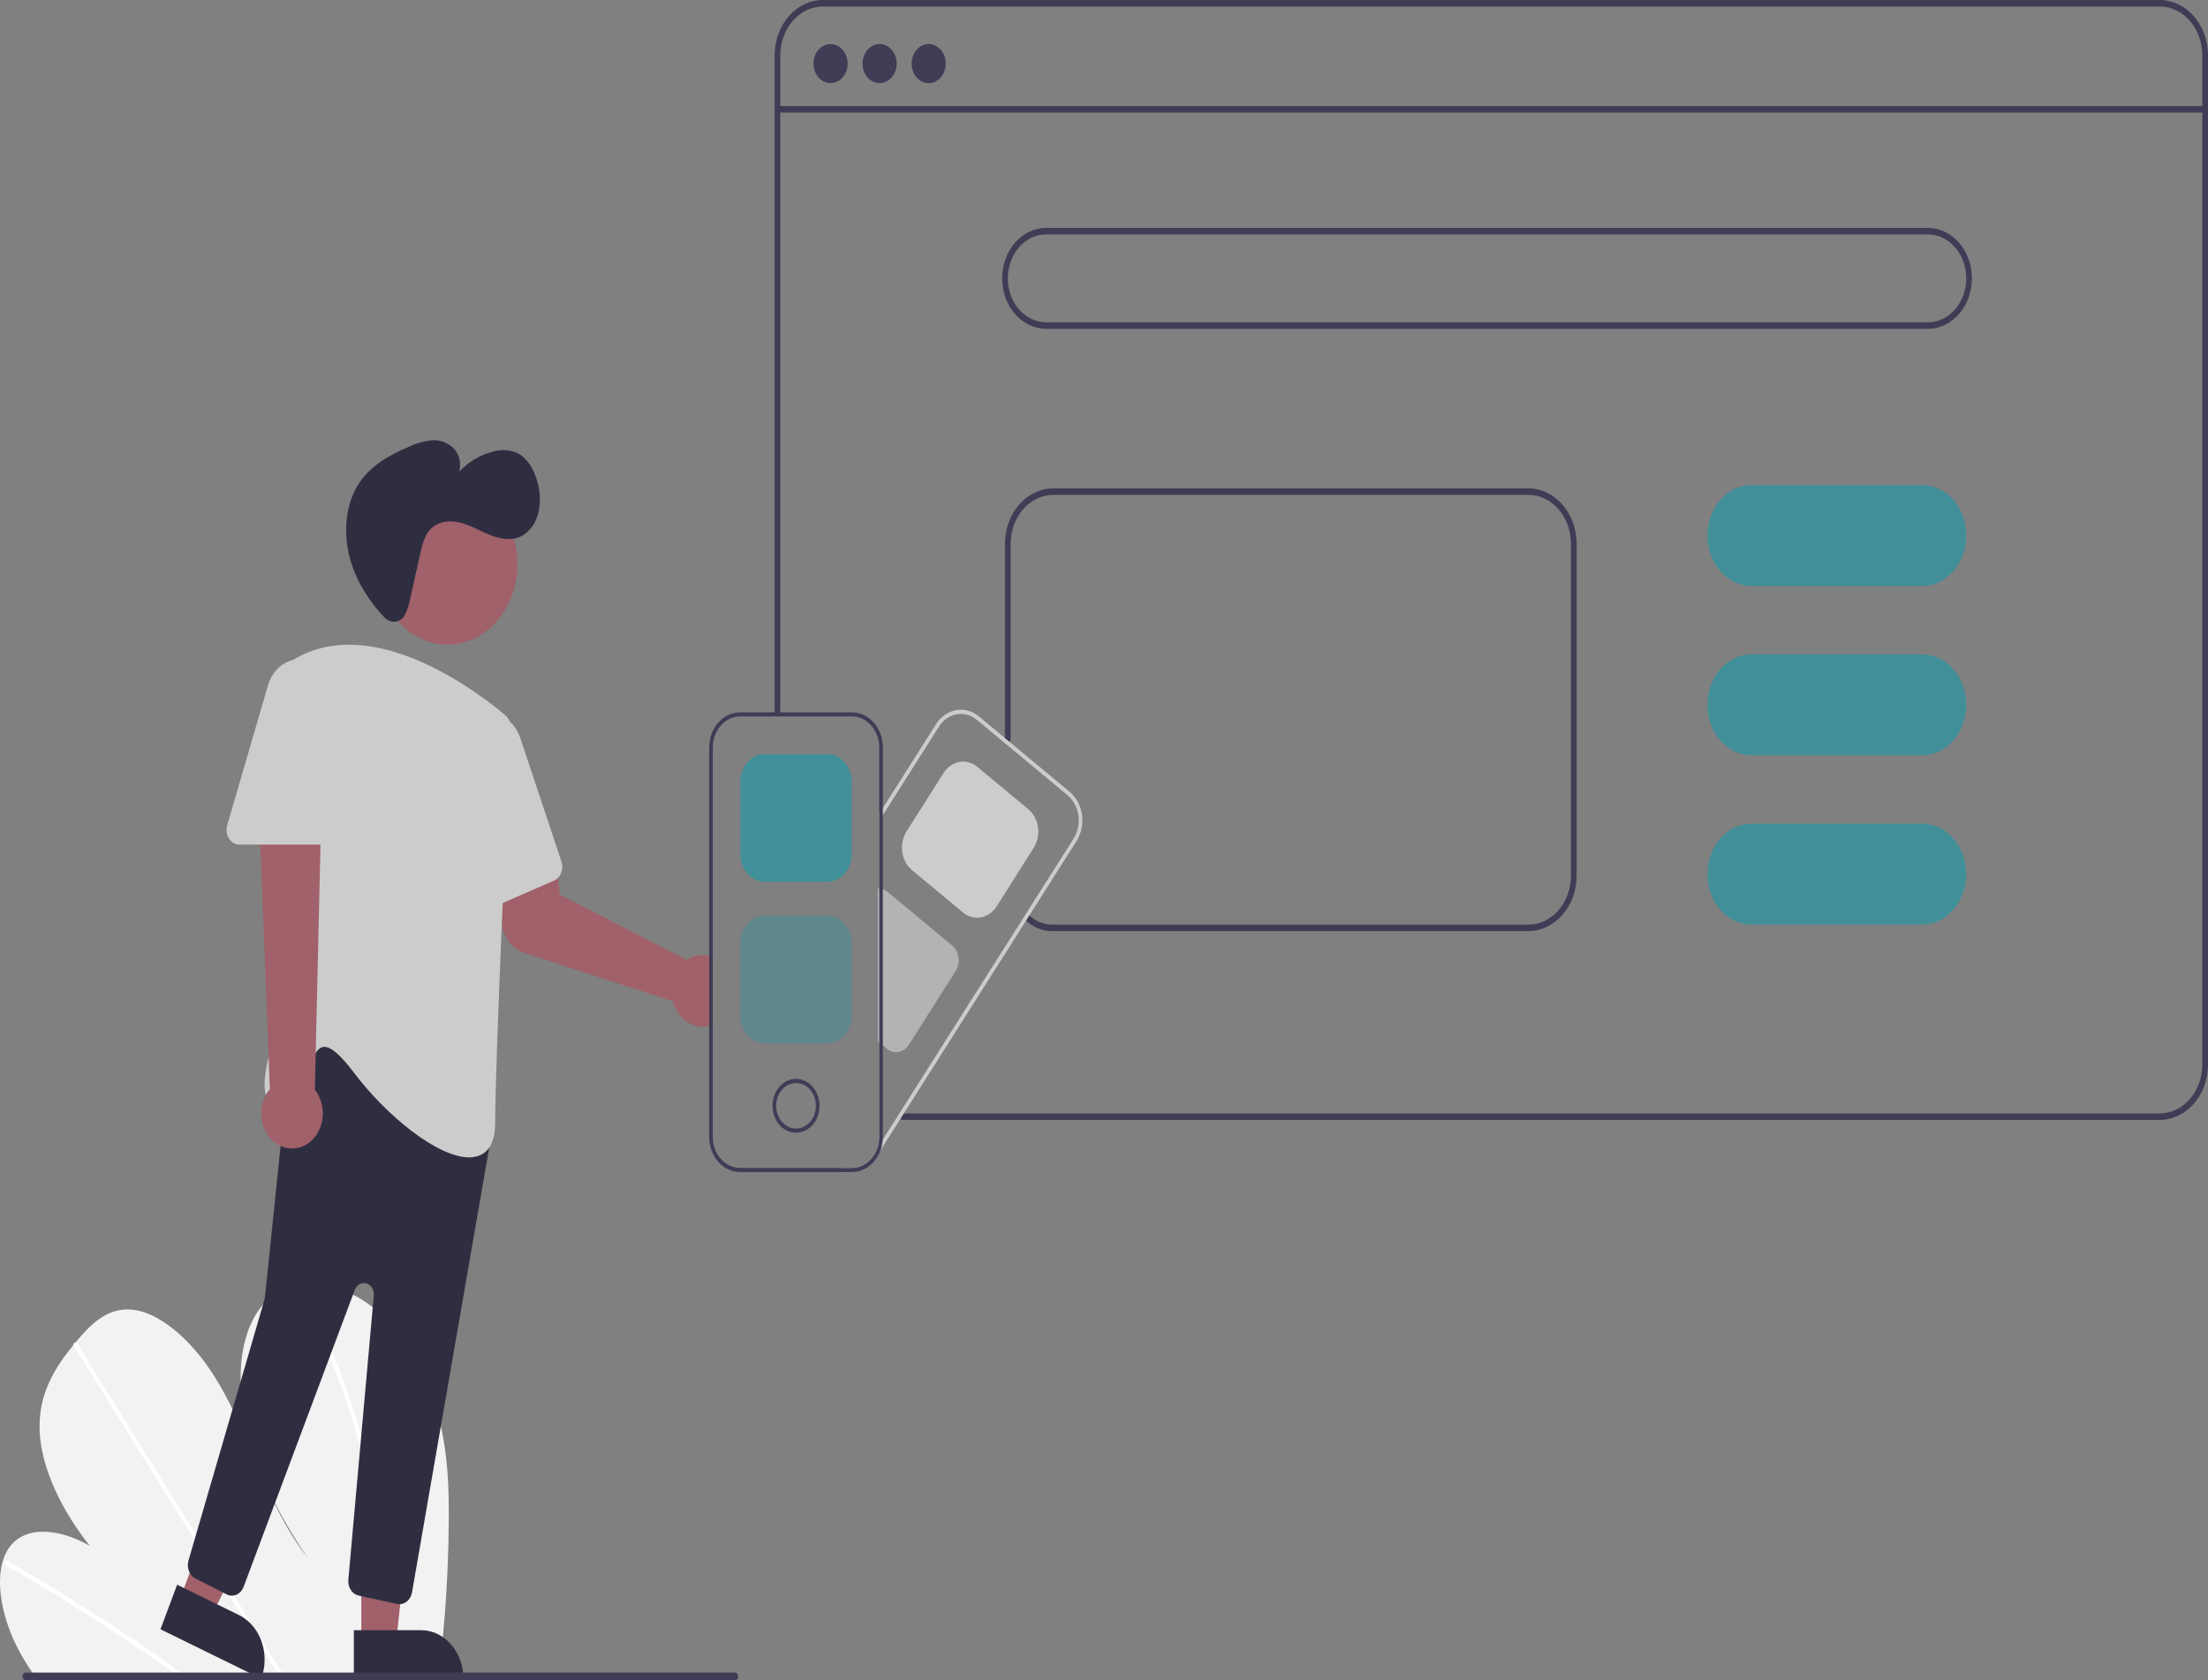 <svg width="251" height="191" viewBox="0 0 251 191" fill="none" xmlns="http://www.w3.org/2000/svg">
<rect x="0" y="0" width="251" height="191" fill="#808080" stroke="none"/>
<g clip-path="url(#clip0_193_2375)">
<path d="M51.013 172.998C50.97 178.639 50.609 184.272 49.932 189.86C49.908 190.056 49.883 190.252 49.859 190.449L3.702 190.153C3.567 189.958 3.433 189.761 3.304 189.562C2.873 188.901 2.469 188.222 2.099 187.519C0.317 184.133 -0.499 180.169 0.318 177.434L0.333 177.392C0.509 176.793 0.787 176.24 1.151 175.764C3.015 173.363 6.784 173.763 10.204 175.702C7.136 171.858 4.694 167.008 4.508 162.679C4.326 158.456 6.255 155.44 8.347 152.876C8.416 152.792 8.485 152.709 8.553 152.627C8.587 152.585 8.622 152.545 8.655 152.502C10.288 150.549 12.191 148.623 14.945 148.856C17.966 149.112 21.316 152.008 23.664 155.383C26.013 158.756 27.573 162.588 29.155 166.327C30.739 170.064 32.453 173.896 34.994 177.091C31.552 172.106 28.776 166.436 27.751 160.92C26.726 155.405 27.628 150.108 30.696 147.511C31.627 146.746 32.705 146.249 33.839 146.059C33.972 146.034 34.106 146.013 34.243 145.995C37.083 145.625 40.474 146.75 43.359 149.437C46.536 152.397 48.739 156.784 49.835 160.948C50.931 165.113 51.048 169.122 51.013 172.998Z" fill="#F2F2F2"/>
<path d="M20.815 190.263L19.932 190.257C19.652 190.056 19.37 189.858 19.087 189.662C18.912 189.536 18.735 189.414 18.558 189.29C15.63 187.243 12.684 185.28 9.72 183.401C6.759 181.519 3.782 179.725 0.791 178.017C0.712 177.977 0.647 177.907 0.608 177.819C0.569 177.731 0.559 177.629 0.578 177.533C0.581 177.52 0.586 177.508 0.593 177.497C0.635 177.408 0.728 177.371 0.864 177.447C1.231 177.658 1.6 177.868 1.967 178.084C4.966 179.821 7.953 181.645 10.927 183.555C13.898 185.465 16.853 187.459 19.791 189.537C19.852 189.58 19.914 189.625 19.976 189.668C20.256 189.866 20.535 190.064 20.815 190.263Z" fill="white"/>
<path d="M32.195 190.336L31.649 190.332C31.526 190.135 31.405 189.938 31.282 189.741C28.39 185.098 25.498 180.456 22.607 175.814C17.873 168.214 13.14 160.614 8.409 153.014C8.381 152.973 8.36 152.926 8.347 152.876C8.307 152.708 8.415 152.61 8.553 152.627C8.612 152.637 8.668 152.66 8.717 152.696C8.767 152.733 8.81 152.781 8.842 152.837C11.496 157.099 14.15 161.36 16.802 165.619C21.512 173.18 26.221 180.742 30.929 188.302C31.229 188.782 31.528 189.264 31.827 189.744C31.951 189.941 32.074 190.138 32.195 190.336Z" fill="white"/>
<path d="M44.353 186.708C44.326 187.761 44.265 188.797 44.185 189.823C44.17 190.02 44.154 190.216 44.139 190.412L43.566 190.408C43.584 190.212 43.601 190.016 43.617 189.82C43.738 188.337 43.824 186.837 43.835 185.297C43.85 181.026 43.487 176.765 42.75 172.578C41.967 168.07 40.842 163.649 39.389 159.365C37.864 154.846 36.025 150.474 33.89 146.291C33.85 146.223 33.832 146.141 33.839 146.059C33.863 145.872 34.08 145.817 34.243 145.995C34.275 146.03 34.302 146.07 34.325 146.114C34.589 146.634 34.848 147.156 35.103 147.679C37.159 151.885 38.919 156.272 40.366 160.798C41.744 165.096 42.793 169.524 43.499 174.031C44.161 178.212 44.448 182.46 44.353 186.708Z" fill="white"/>
<path d="M173.731 105.838H119.739C118.614 105.877 117.513 105.456 116.633 104.652C116.565 104.593 116.521 104.505 116.51 104.407C116.498 104.31 116.521 104.212 116.573 104.134C116.625 104.056 116.702 104.005 116.787 103.992C116.872 103.979 116.958 104.005 117.026 104.064C117.792 104.771 118.756 105.138 119.739 105.098H173.731C175.017 105.097 176.249 104.511 177.158 103.471C178.067 102.43 178.579 101.019 178.58 99.547V61.801C178.579 60.329 178.067 58.918 177.158 57.878C176.249 56.837 175.017 56.252 173.731 56.25H119.739C118.454 56.252 117.221 56.837 116.312 57.878C115.403 58.918 114.891 60.329 114.89 61.801V84.005C114.89 84.103 114.856 84.197 114.795 84.266C114.734 84.336 114.652 84.375 114.566 84.375C114.481 84.375 114.398 84.336 114.338 84.266C114.277 84.197 114.243 84.103 114.243 84.005V61.801C114.245 60.133 114.824 58.534 115.855 57.354C116.885 56.175 118.282 55.512 119.739 55.51H173.731C175.188 55.512 176.585 56.175 177.615 57.354C178.646 58.534 179.225 60.133 179.227 61.801V99.547C179.225 101.215 178.646 102.814 177.615 103.994C176.585 105.173 175.188 105.837 173.731 105.838Z" fill="#3F3D56"/>
<path d="M245.504 127.302H102.604C102.519 127.302 102.436 127.263 102.376 127.193C102.315 127.124 102.281 127.03 102.281 126.932C102.281 126.834 102.315 126.739 102.376 126.67C102.436 126.601 102.519 126.562 102.604 126.562H245.504C246.79 126.56 248.022 125.975 248.931 124.934C249.841 123.893 250.352 122.482 250.353 121.011V6.291C250.352 4.819 249.841 3.408 248.931 2.368C248.022 1.327 246.79 0.742 245.504 0.74H93.552C92.266 0.742 91.033 1.327 90.124 2.368C89.215 3.408 88.704 4.819 88.702 6.291V81.044C88.702 81.142 88.668 81.236 88.608 81.306C88.547 81.375 88.465 81.414 88.379 81.414C88.293 81.414 88.211 81.375 88.15 81.306C88.09 81.236 88.056 81.142 88.056 81.044V6.291C88.057 4.623 88.637 3.024 89.667 1.845C90.698 0.665 92.095 0.002 93.552 0H245.504C246.961 0.002 248.358 0.665 249.388 1.845C250.419 3.024 250.998 4.623 251 6.291V121.011C250.998 122.679 250.419 124.278 249.388 125.457C248.358 126.637 246.961 127.3 245.504 127.302Z" fill="#3F3D56"/>
<path d="M250.894 12.055H88.273V12.795H250.894V12.055Z" fill="#3F3D56"/>
<path d="M94.416 9.45C95.487 9.45 96.356 8.455 96.356 7.229C96.356 6.003 95.487 5.009 94.416 5.009C93.345 5.009 92.476 6.003 92.476 7.229C92.476 8.455 93.345 9.45 94.416 9.45Z" fill="#3F3D56"/>
<path d="M99.993 9.45C101.064 9.45 101.933 8.455 101.933 7.229C101.933 6.003 101.064 5.009 99.993 5.009C98.922 5.009 98.053 6.003 98.053 7.229C98.053 8.455 98.922 9.45 99.993 9.45Z" fill="#3F3D56"/>
<path d="M105.57 9.45C106.641 9.45 107.51 8.455 107.51 7.229C107.51 6.003 106.641 5.009 105.57 5.009C104.499 5.009 103.63 6.003 103.63 7.229C103.63 8.455 104.499 9.45 105.57 9.45Z" fill="#3F3D56"/>
<path d="M219.155 37.376H118.931C117.602 37.376 116.327 36.772 115.388 35.696C114.448 34.62 113.92 33.162 113.92 31.64C113.92 30.119 114.448 28.66 115.388 27.584C116.327 26.509 117.602 25.904 118.931 25.904H219.155C220.484 25.904 221.758 26.509 222.698 27.584C223.638 28.66 224.166 30.119 224.166 31.64C224.166 33.162 223.638 34.62 222.698 35.696C221.758 36.772 220.484 37.376 219.155 37.376ZM118.931 26.644C117.774 26.644 116.663 27.171 115.845 28.108C115.026 29.045 114.567 30.315 114.567 31.64C114.567 32.965 115.026 34.236 115.845 35.173C116.663 36.11 117.774 36.636 118.931 36.636H219.155C220.312 36.636 221.423 36.11 222.241 35.173C223.06 34.236 223.519 32.965 223.519 31.64C223.519 30.315 223.06 29.045 222.241 28.108C221.423 27.171 220.312 26.644 219.155 26.644H118.931Z" fill="#3F3D56"/>
<path d="M218.508 66.612H199.11C197.781 66.612 196.506 66.007 195.567 64.932C194.627 63.856 194.099 62.397 194.099 60.876C194.099 59.354 194.627 57.895 195.567 56.82C196.506 55.744 197.781 55.14 199.11 55.14H218.508C219.837 55.14 221.112 55.744 222.052 56.82C222.991 57.895 223.519 59.354 223.519 60.876C223.519 62.397 222.991 63.856 222.052 64.932C221.112 66.007 219.837 66.612 218.508 66.612Z" fill="#418F99"/>
<path d="M218.508 85.855H199.11C197.781 85.855 196.506 85.251 195.567 84.175C194.627 83.099 194.099 81.64 194.099 80.119C194.099 78.597 194.627 77.138 195.567 76.063C196.506 74.987 197.781 74.383 199.11 74.383H218.508C219.837 74.383 221.112 74.987 222.052 76.063C222.991 77.138 223.519 78.597 223.519 80.119C223.519 81.64 222.991 83.099 222.052 84.175C221.112 85.251 219.837 85.855 218.508 85.855Z" fill="#418F99"/>
<path d="M218.508 105.098H199.11C197.781 105.098 196.506 104.494 195.567 103.418C194.627 102.342 194.099 100.883 194.099 99.362C194.099 97.841 194.627 96.382 195.567 95.306C196.506 94.23 197.781 93.626 199.11 93.626H218.508C219.837 93.626 221.112 94.23 222.052 95.306C222.991 96.382 223.519 97.841 223.519 99.362C223.519 100.883 222.991 102.342 222.052 103.418C221.112 104.494 219.837 105.098 218.508 105.098Z" fill="#418F99"/>
<path d="M80.62 108.643C80.375 108.584 80.126 108.555 79.876 108.555C79.407 108.554 78.942 108.66 78.508 108.865C78.362 108.935 78.221 109.017 78.085 109.11L63.62 101.679L63.213 97.186L56.977 96.998L57.019 104.473C57.026 105.339 57.278 106.179 57.735 106.868C58.193 107.557 58.833 108.059 59.56 108.299L76.475 113.81C76.514 113.95 76.549 114.072 76.591 114.187C76.784 114.716 77.071 115.193 77.436 115.585C77.8 115.978 78.233 116.279 78.706 116.467C79.083 116.619 79.48 116.697 79.879 116.696C80.128 116.697 80.377 116.666 80.62 116.604C80.759 116.57 80.896 116.525 81.03 116.47V108.773C80.896 108.721 80.759 108.678 80.62 108.643Z" fill="#A0616A"/>
<path d="M41.074 186.596H45.038L46.924 169.096H41.074L41.074 186.596Z" fill="#A0616A"/>
<path d="M52.682 190.808L40.225 190.809L40.225 185.3L47.869 185.299C49.145 185.299 50.37 185.88 51.272 186.913C52.175 187.946 52.682 189.347 52.682 190.808Z" fill="#2F2E41"/>
<path d="M20.472 181.705L24.116 183.491L31.869 168.255L26.491 165.619L20.472 181.705Z" fill="#A0616A"/>
<path d="M29.693 190.809L18.242 185.195L20.137 180.13L27.164 183.575C28.337 184.151 29.263 185.236 29.737 186.592C30.212 187.949 30.196 189.466 29.693 190.809Z" fill="#2F2E41"/>
<path d="M50.874 73.27C55.26 73.27 58.815 69.2 58.815 64.18C58.815 59.161 55.26 55.091 50.874 55.091C46.489 55.091 42.934 59.161 42.934 64.18C42.934 69.2 46.489 73.27 50.874 73.27Z" fill="#A0616A"/>
<path d="M45.138 182.317L40.774 181.366C40.416 181.29 40.095 181.061 39.877 180.727C39.659 180.392 39.56 179.975 39.599 179.56L42.492 147.269C42.52 146.961 42.45 146.651 42.296 146.397C42.142 146.143 41.913 145.96 41.651 145.883C41.389 145.805 41.111 145.837 40.868 145.974C40.625 146.11 40.433 146.342 40.327 146.627L27.695 180.364C27.619 180.567 27.509 180.75 27.37 180.904C27.232 181.057 27.068 181.178 26.889 181.258C26.709 181.339 26.518 181.378 26.325 181.373C26.133 181.368 25.943 181.319 25.767 181.23L22.218 179.424C21.887 179.257 21.622 178.954 21.476 178.575C21.33 178.196 21.313 177.768 21.428 177.376L30.068 147.709C30.092 147.625 30.109 147.539 30.118 147.452L32.922 120.346C32.953 120.05 33.052 119.769 33.21 119.532C33.368 119.295 33.578 119.111 33.82 118.999L42.674 114.881C42.936 114.759 43.224 114.728 43.501 114.79C43.779 114.852 44.034 115.005 44.237 115.231L55.414 127.688C55.588 127.881 55.717 128.121 55.789 128.386C55.861 128.651 55.873 128.933 55.826 129.205L46.837 181.006C46.77 181.383 46.592 181.723 46.331 181.967C46.071 182.212 45.745 182.345 45.409 182.346C45.318 182.346 45.227 182.337 45.138 182.317Z" fill="#2F2E41"/>
<path d="M40.163 121.841C38.616 119.79 37.487 118.86 36.715 119.007C35.949 119.148 35.507 120.373 35.039 121.67C34.4 123.441 33.676 125.448 31.892 125.604C31.614 125.659 31.328 125.623 31.068 125.501C30.807 125.378 30.581 125.175 30.417 124.912C29.013 122.523 32.38 114.616 32.688 113.905L32.53 76.506C32.528 76.205 32.597 75.908 32.731 75.648C32.865 75.388 33.059 75.175 33.291 75.031C42.542 69.321 55.035 79.253 57.445 81.302C57.638 81.466 57.792 81.681 57.895 81.93C57.997 82.178 58.043 82.452 58.03 82.726C57.74 88.99 56.289 120.591 56.289 127.641C56.289 129.592 55.701 130.832 54.541 131.326C54.149 131.485 53.736 131.562 53.321 131.555C49.782 131.555 43.986 126.907 40.163 121.841Z" fill="#CCCCCC"/>
<path d="M53.074 103.681C52.881 103.537 52.721 103.342 52.607 103.112C52.493 102.883 52.429 102.625 52.42 102.361L51.794 85.61C51.755 84.579 52.038 83.565 52.593 82.751C53.147 81.937 53.937 81.375 54.82 81.166C55.703 80.958 56.622 81.115 57.413 81.612C58.204 82.108 58.815 82.909 59.137 83.874L63.827 97.942C63.964 98.355 63.953 98.813 63.795 99.216C63.637 99.619 63.346 99.934 62.986 100.092L54.393 103.846C54.178 103.941 53.945 103.976 53.716 103.947C53.487 103.919 53.267 103.827 53.074 103.681Z" fill="#CCCCCC"/>
<path d="M31.236 129.855C30.815 129.53 30.461 129.104 30.199 128.606C29.937 128.108 29.774 127.551 29.721 126.973C29.668 126.395 29.726 125.81 29.891 125.261C30.057 124.712 30.325 124.21 30.678 123.792L29.162 84.971L36.663 85.982L35.792 123.87C36.366 124.595 36.688 125.536 36.696 126.514C36.704 127.493 36.398 128.441 35.837 129.179C35.275 129.916 34.497 130.393 33.649 130.517C32.801 130.642 31.942 130.406 31.236 129.855Z" fill="#A0616A"/>
<path d="M26.028 95.309C25.892 95.095 25.802 94.848 25.768 94.587C25.733 94.326 25.753 94.059 25.828 93.809L30.46 77.902C30.745 76.923 31.325 76.092 32.097 75.558C32.868 75.023 33.781 74.82 34.671 74.986C35.561 75.151 36.371 75.674 36.956 76.46C37.54 77.246 37.861 78.245 37.861 79.277V94.335C37.86 94.777 37.707 95.2 37.434 95.512C37.161 95.824 36.792 96 36.406 96.001H27.208C26.977 96.002 26.749 95.94 26.544 95.819C26.339 95.699 26.162 95.524 26.028 95.309Z" fill="#CCCCCC"/>
<path d="M45.746 70.294C45.449 70.561 45.078 70.696 44.7 70.674C44.323 70.653 43.966 70.476 43.693 70.177C41.991 68.356 40.555 66.179 39.828 63.657C38.995 60.768 39.208 57.384 40.803 54.95C42.151 52.892 44.285 51.73 46.388 50.821C47.208 50.424 48.075 50.166 48.961 50.056C49.856 49.95 50.752 50.238 51.468 50.862C51.817 51.18 52.074 51.612 52.205 52.1C52.336 52.589 52.336 53.111 52.204 53.599C53.282 52.478 54.597 51.699 56.019 51.34C56.919 51.066 57.871 51.112 58.748 51.469C59.967 52.043 60.759 53.445 61.124 54.895C61.426 56.001 61.45 57.181 61.195 58.303C61.063 58.86 60.831 59.38 60.514 59.828C60.196 60.276 59.799 60.643 59.35 60.905C58.234 61.507 56.911 61.279 55.745 60.822C54.578 60.364 53.472 59.688 52.266 59.396C51.06 59.104 49.667 59.274 48.814 60.293C48.212 61.01 47.976 62.019 47.761 62.982L46.643 67.99C46.519 68.72 46.283 69.418 45.945 70.053C45.889 70.143 45.822 70.224 45.746 70.294Z" fill="#2F2E41"/>
<path d="M99.95 101.186V118.268L100.154 118.439V101.212C100.086 101.198 100.018 101.189 99.95 101.186ZM121.602 90.01L111.282 81.436C110.53 80.814 109.595 80.559 108.679 80.725C107.763 80.892 106.943 81.467 106.397 82.324L100.361 91.85L99.95 92.493V129.222C99.949 130.158 99.624 131.056 99.046 131.717C98.467 132.379 97.683 132.752 96.866 132.753H95.152L96.145 132.982C96.373 133.037 96.606 133.064 96.84 133.064C97.392 133.063 97.937 132.914 98.429 132.627C98.921 132.34 99.347 131.924 99.672 131.413L100.092 130.747L122.378 95.598C122.92 94.739 123.143 93.668 122.997 92.621C122.852 91.574 122.35 90.635 121.602 90.01ZM122.045 95.321L100.348 129.541L100.118 129.903L100.096 129.94C100.135 129.703 100.154 129.463 100.154 129.222V92.975L100.361 92.649L106.733 82.602C107.214 81.846 107.938 81.339 108.745 81.192C109.552 81.045 110.377 81.269 111.039 81.817L121.359 90.391C122.02 90.942 122.463 91.77 122.592 92.694C122.72 93.618 122.523 94.562 122.045 95.321Z" fill="#CCCCCC"/>
<path d="M111.071 104.313C110.493 104.313 109.93 104.103 109.463 103.712L103.664 98.895C103.074 98.405 102.679 97.667 102.565 96.843C102.451 96.019 102.626 95.178 103.053 94.502L107.262 87.864C107.69 87.189 108.335 86.736 109.055 86.605C109.774 86.474 110.51 86.676 111.1 87.166L116.899 91.983C117.488 92.473 117.883 93.211 117.998 94.035C118.112 94.858 117.937 95.7 117.509 96.376L113.301 103.014C113.09 103.349 112.823 103.633 112.515 103.849C112.207 104.065 111.865 104.209 111.508 104.273C111.364 104.299 111.217 104.313 111.071 104.313Z" fill="#CCCCCC"/>
<path opacity="0.5" d="M101.861 119.6C101.481 119.6 101.111 119.462 100.805 119.205L99.788 118.361V100.989L99.959 101.001C100.112 101.011 100.264 101.043 100.41 101.096C100.592 101.163 100.764 101.262 100.919 101.392L108.241 107.476C108.433 107.635 108.596 107.837 108.72 108.068C108.844 108.299 108.927 108.557 108.964 108.825C109.001 109.093 108.992 109.367 108.936 109.631C108.881 109.895 108.78 110.144 108.641 110.363L103.327 118.745C103.189 118.965 103.014 119.152 102.812 119.294C102.61 119.436 102.385 119.531 102.151 119.573C102.055 119.591 101.958 119.6 101.861 119.6Z" fill="#E6E6E6"/>
<path d="M96.866 80.97H84.115C83.188 80.971 82.3 81.393 81.644 82.143C80.989 82.893 80.621 83.909 80.62 84.97V129.222C80.621 130.283 80.989 131.3 81.644 132.05C82.3 132.8 83.188 133.221 84.115 133.223H96.866C97.557 133.222 98.233 132.986 98.807 132.545C99.381 132.104 99.829 131.479 100.092 130.747C100.176 130.52 100.241 130.285 100.286 130.044C100.316 129.878 100.337 129.71 100.348 129.541C100.357 129.435 100.361 129.329 100.36 129.222V84.97C100.359 83.909 99.991 82.893 99.336 82.143C98.68 81.393 97.792 80.971 96.866 80.97ZM99.95 129.222C99.949 130.158 99.624 131.056 99.045 131.717C98.467 132.379 97.683 132.752 96.866 132.753H84.115C83.297 132.752 82.513 132.379 81.935 131.717C81.356 131.056 81.031 130.158 81.03 129.222V84.97C81.031 84.034 81.356 83.137 81.935 82.475C82.513 81.813 83.297 81.441 84.115 81.44H96.866C97.683 81.441 98.467 81.813 99.045 82.475C99.624 83.137 99.949 84.034 99.95 84.97V129.222Z" fill="#3F3D56"/>
<path d="M94.073 100.219H86.907C86.179 100.218 85.48 99.887 84.965 99.297C84.45 98.707 84.16 97.908 84.159 97.074V88.872C84.16 88.038 84.45 87.239 84.965 86.649C85.48 86.059 86.179 85.728 86.907 85.727H94.073C94.801 85.728 95.5 86.059 96.015 86.649C96.53 87.239 96.82 88.038 96.821 88.872V97.074C96.82 97.908 96.53 98.707 96.015 99.297C95.5 99.887 94.801 100.218 94.073 100.219Z" fill="#418F99"/>
<path opacity="0.5" d="M94.073 118.579H86.907C86.179 118.578 85.48 118.247 84.965 117.657C84.45 117.067 84.16 116.268 84.159 115.434V107.232C84.16 106.398 84.45 105.598 84.965 105.009C85.48 104.419 86.179 104.087 86.907 104.086H94.073C94.801 104.087 95.5 104.419 96.015 105.009C96.53 105.598 96.82 106.398 96.821 107.232V115.434C96.82 116.268 96.53 117.067 96.015 117.657C95.5 118.247 94.801 118.578 94.073 118.579Z" fill="#418F99"/>
<path d="M90.49 122.632C89.962 122.632 89.445 122.811 89.005 123.148C88.565 123.484 88.222 123.962 88.02 124.521C87.818 125.08 87.765 125.696 87.868 126.289C87.971 126.883 88.225 127.428 88.6 127.856C88.973 128.284 89.45 128.576 89.968 128.694C90.487 128.812 91.025 128.751 91.513 128.52C92.002 128.288 92.419 127.896 92.713 127.393C93.007 126.889 93.164 126.298 93.164 125.692C93.163 124.881 92.881 124.103 92.38 123.529C91.879 122.956 91.199 122.633 90.49 122.632ZM90.49 128.279C90.043 128.279 89.606 128.126 89.234 127.842C88.862 127.557 88.573 127.152 88.402 126.679C88.231 126.206 88.187 125.686 88.274 125.184C88.362 124.682 88.577 124.22 88.894 123.859C89.21 123.497 89.614 123.251 90.052 123.151C90.491 123.052 90.946 123.103 91.359 123.3C91.772 123.496 92.125 123.828 92.373 124.254C92.621 124.68 92.754 125.18 92.753 125.692C92.752 126.378 92.513 127.036 92.089 127.521C91.665 128.006 91.09 128.278 90.49 128.279Z" fill="#3F3D56"/>
<path d="M83.536 191H2.939C2.837 191 2.739 190.953 2.668 190.87C2.596 190.788 2.555 190.676 2.555 190.559C2.555 190.443 2.596 190.331 2.668 190.248C2.739 190.166 2.837 190.119 2.939 190.119H83.536C83.638 190.119 83.736 190.166 83.808 190.248C83.88 190.331 83.92 190.443 83.92 190.559C83.92 190.676 83.88 190.788 83.808 190.87C83.736 190.953 83.638 191 83.536 191Z" fill="#3F3D56"/>
</g>
<defs>
<clipPath id="clip0_193_2375">
<rect width="251" height="191" fill="white"/>
</clipPath>
</defs>
</svg>
